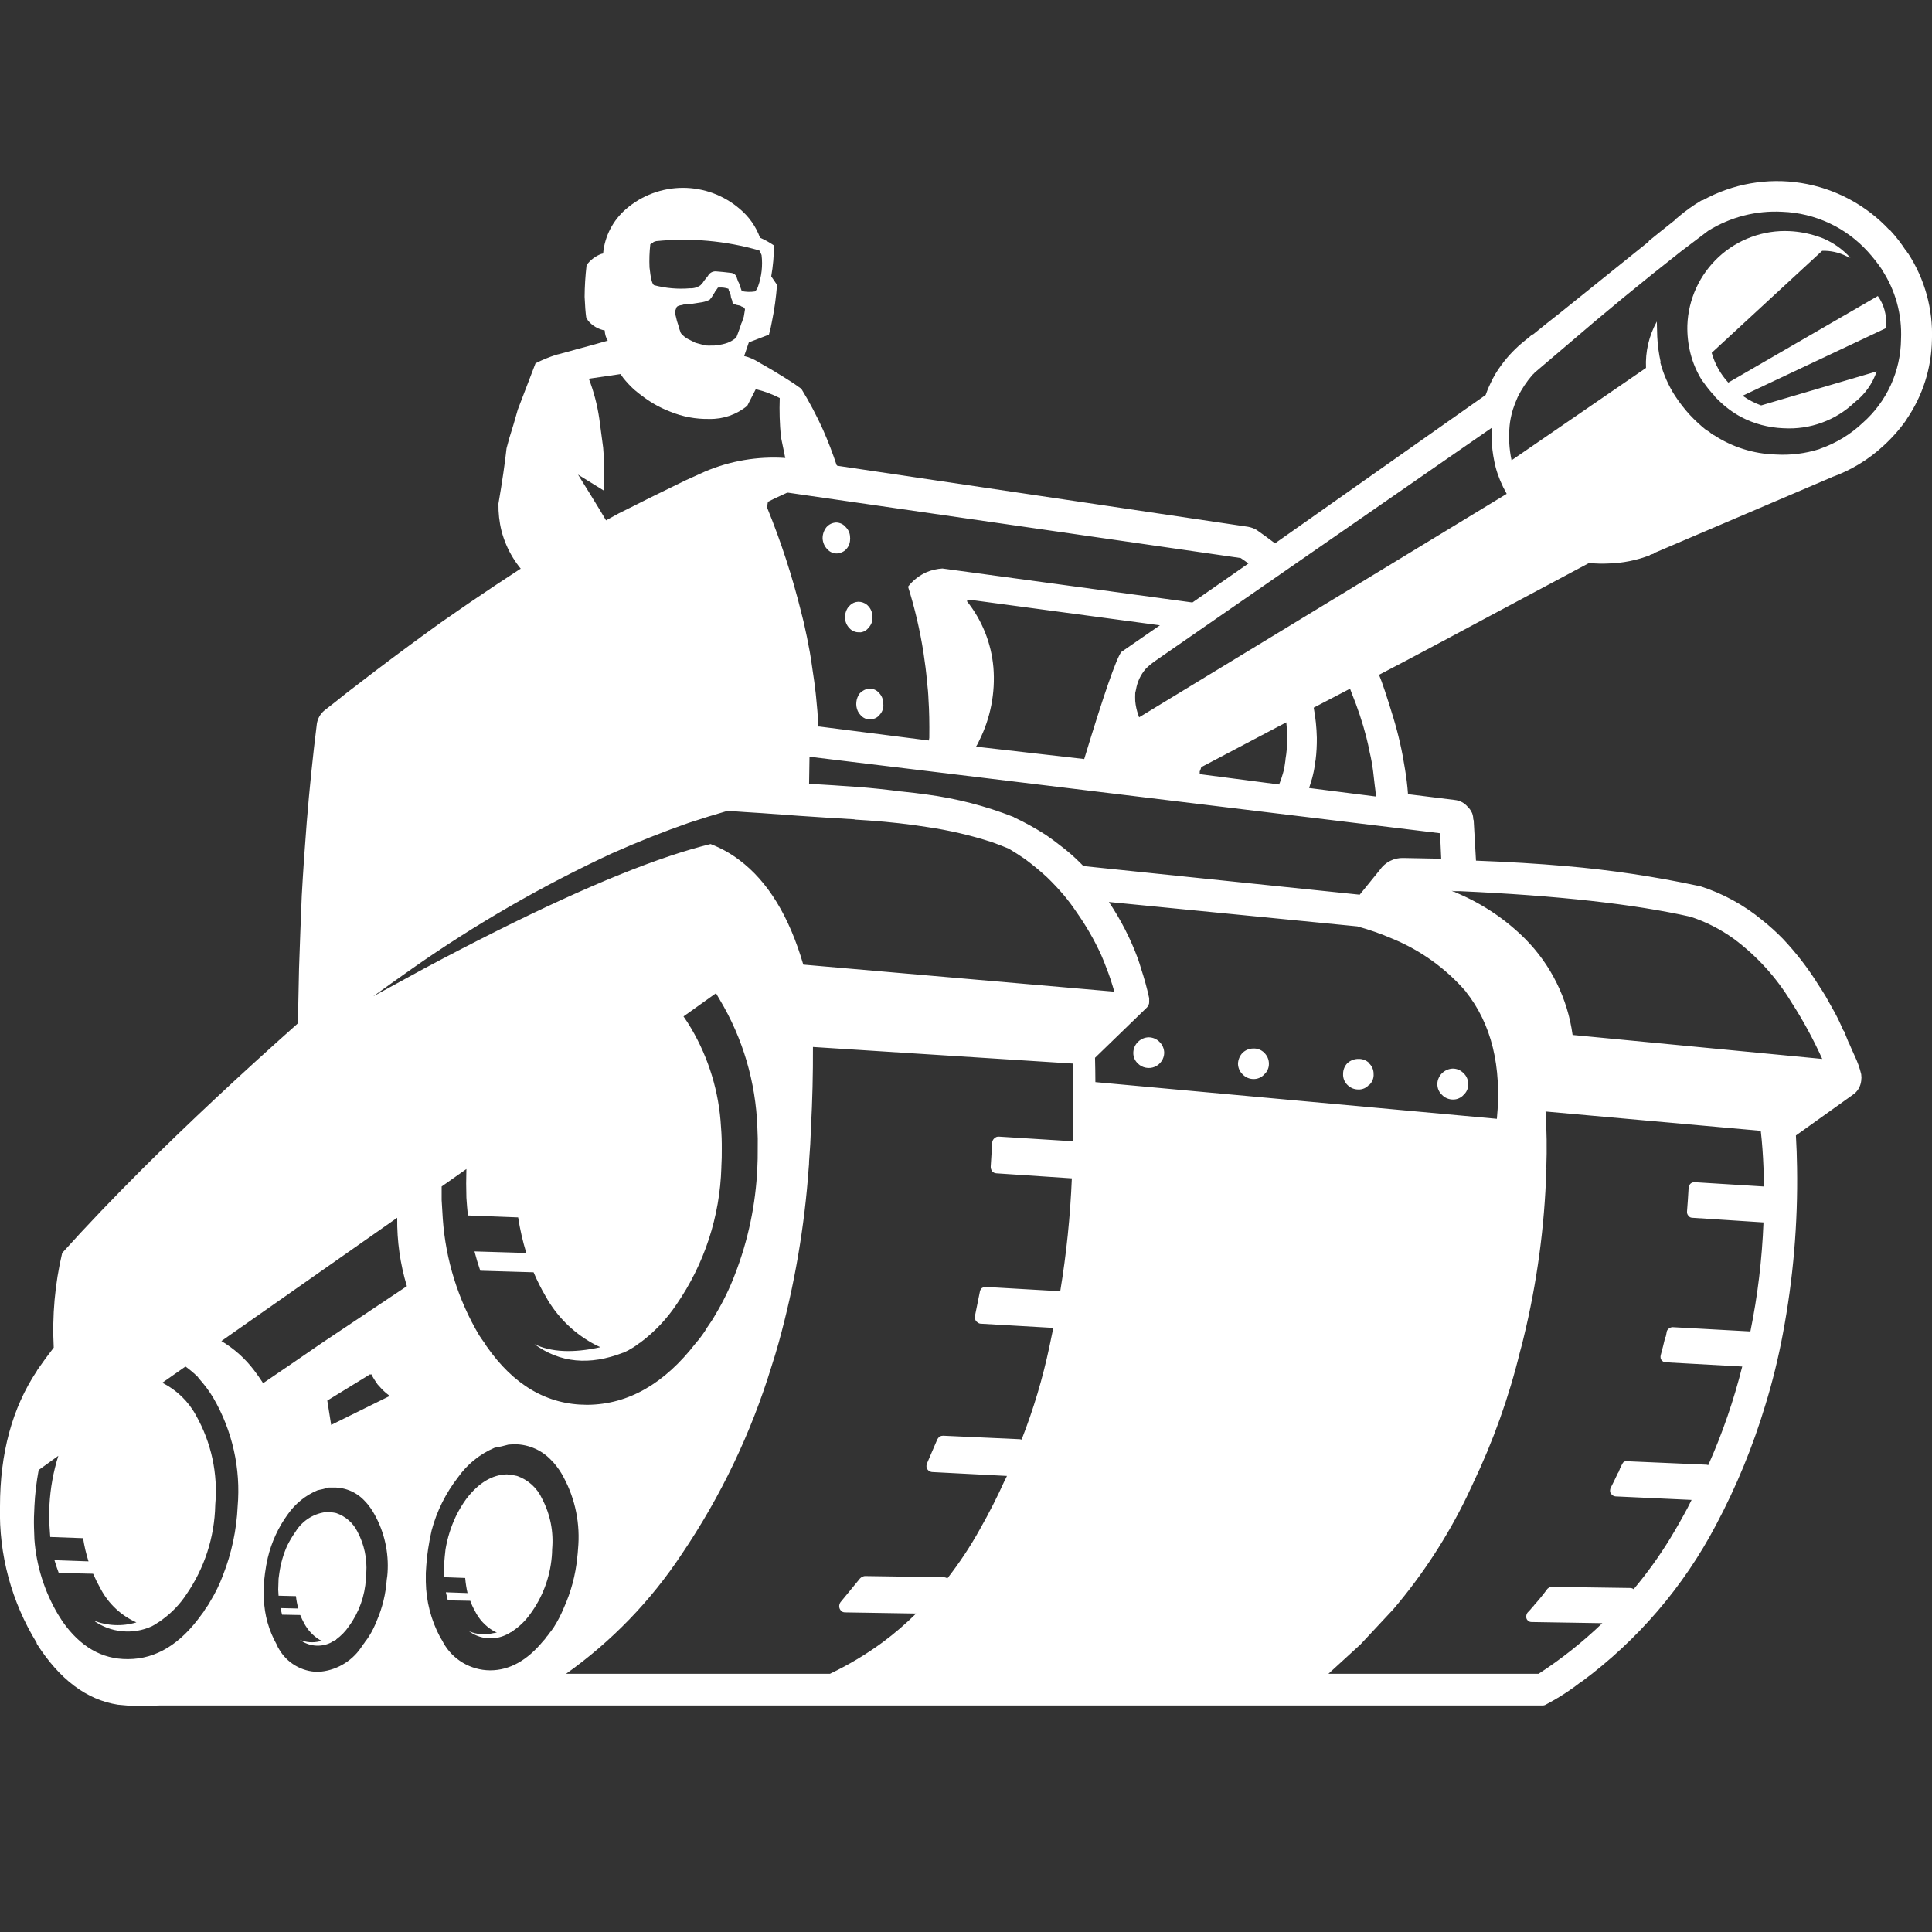 <svg viewBox="0 0 32 32"  xmlns="http://www.w3.org/2000/svg">
<rect x="0" y="0" width="32" height="32" fill="#333333" stroke="none"/>
<g clip-path="url(#clip0_518_206)">
<path d="M12.87 4.718L12.774 4.577C12.804 4.408 12.819 4.236 12.819 4.065C12.746 4.015 12.669 3.972 12.588 3.937C12.521 3.752 12.406 3.589 12.256 3.463C11.994 3.236 11.658 3.111 11.312 3.111C10.965 3.111 10.63 3.236 10.368 3.463C10.153 3.649 10.017 3.91 9.99 4.193V4.199C9.98 4.202 9.969 4.204 9.958 4.206C9.861 4.243 9.777 4.307 9.715 4.391V4.398C9.695 4.57 9.684 4.743 9.683 4.916C9.689 5.06 9.698 5.173 9.709 5.255L9.741 5.313L9.747 5.319C9.817 5.399 9.911 5.454 10.016 5.473C10.018 5.534 10.036 5.593 10.067 5.646C10.063 5.645 10.058 5.645 10.054 5.646C9.896 5.692 9.734 5.737 9.568 5.78C9.45 5.814 9.333 5.846 9.216 5.876C9.101 5.912 8.99 5.957 8.883 6.011L8.87 6.017L8.576 6.785C8.532 6.944 8.485 7.102 8.435 7.259C8.42 7.315 8.405 7.371 8.39 7.425C8.363 7.67 8.319 7.975 8.256 8.341C8.253 8.494 8.27 8.647 8.307 8.795C8.389 9.107 8.56 9.387 8.8 9.602C8.811 9.612 8.824 9.621 8.838 9.627C8.876 9.659 8.919 9.683 8.966 9.698C8.991 9.706 9.017 9.71 9.043 9.711C9.377 9.75 9.715 9.729 10.041 9.647C10.175 9.611 10.306 9.564 10.432 9.506C10.657 9.409 10.879 9.307 11.097 9.198C11.314 9.097 11.526 8.983 11.731 8.859C11.942 8.737 12.151 8.618 12.358 8.501C12.562 8.387 12.769 8.282 12.979 8.187C13.197 8.087 13.415 7.989 13.632 7.893C13.648 7.887 13.665 7.883 13.683 7.88C13.741 7.871 13.793 7.842 13.83 7.797C13.841 7.805 13.855 7.809 13.868 7.809C13.872 7.812 13.874 7.812 13.875 7.809C13.879 7.804 13.882 7.797 13.881 7.79C13.884 7.789 13.884 7.787 13.881 7.784C13.877 7.769 13.873 7.754 13.868 7.739V7.72C13.866 7.716 13.864 7.712 13.862 7.707L13.856 7.701C13.791 7.504 13.716 7.31 13.632 7.118C13.526 6.885 13.407 6.658 13.273 6.44C13.191 6.382 13.149 6.352 13.145 6.35C13.1 6.322 13.053 6.292 13.004 6.26C12.875 6.178 12.742 6.099 12.608 6.024C12.604 6.021 12.599 6.019 12.595 6.017C12.531 5.975 12.462 5.94 12.39 5.915C12.375 5.91 12.36 5.906 12.345 5.902H12.339L12.326 5.896L12.403 5.671L12.736 5.543C12.757 5.47 12.774 5.395 12.787 5.319C12.828 5.121 12.855 4.92 12.87 4.718L12.87 4.718ZM12.915 6.593C12.907 6.807 12.914 7.021 12.934 7.233L13.03 7.701L13.017 7.72L13.049 7.745H13.062C13.062 7.751 13.061 7.757 13.059 7.763C13.057 7.768 13.053 7.773 13.049 7.777C12.931 7.87 12.799 7.943 12.659 7.995C12.265 8.152 11.877 8.325 11.494 8.514C11.218 8.656 10.923 8.758 10.617 8.814C10.473 8.846 10.323 8.84 10.182 8.795C10.165 8.789 10.146 8.78 10.124 8.77C10.051 8.633 9.867 8.33 9.574 7.861L9.997 8.123C10.014 7.887 10.012 7.649 9.99 7.413C9.97 7.261 9.948 7.1 9.926 6.933C9.893 6.707 9.835 6.486 9.753 6.273L10.278 6.196C10.294 6.22 10.309 6.242 10.323 6.26C10.378 6.329 10.438 6.393 10.502 6.452C10.559 6.501 10.617 6.545 10.675 6.587C10.805 6.682 10.947 6.759 11.097 6.817C11.304 6.902 11.526 6.944 11.75 6.939C11.979 6.944 12.201 6.867 12.377 6.721L12.518 6.446C12.656 6.479 12.789 6.528 12.915 6.593L12.915 6.593ZM12.576 4.148C12.591 4.172 12.604 4.198 12.614 4.225C12.635 4.4 12.615 4.577 12.556 4.743C12.547 4.775 12.529 4.804 12.505 4.827C12.431 4.839 12.355 4.837 12.281 4.82C12.285 4.819 12.285 4.815 12.281 4.807L12.236 4.679C12.237 4.678 12.235 4.676 12.23 4.673L12.204 4.603V4.596C12.197 4.574 12.184 4.555 12.165 4.541C12.147 4.528 12.125 4.52 12.102 4.519C12.021 4.509 11.938 4.5 11.852 4.494C11.826 4.494 11.8 4.501 11.778 4.514C11.755 4.528 11.737 4.547 11.725 4.571L11.654 4.66C11.653 4.665 11.65 4.669 11.648 4.673L11.603 4.724C11.553 4.76 11.492 4.778 11.43 4.775C11.23 4.792 11.029 4.775 10.835 4.724C10.802 4.711 10.777 4.612 10.758 4.43C10.752 4.302 10.757 4.173 10.771 4.046C10.786 4.036 10.801 4.028 10.816 4.02V4.014C10.825 4.011 10.834 4.006 10.841 4.001C10.85 4 10.859 3.998 10.867 3.994C11.441 3.936 12.021 3.988 12.576 4.148L12.576 4.148ZM11.321 5.044C11.355 5.044 11.39 5.042 11.424 5.038C11.475 5.031 11.531 5.022 11.59 5.012C11.646 5.006 11.7 4.991 11.75 4.967C11.753 4.966 11.755 4.964 11.757 4.961C11.768 4.948 11.779 4.935 11.788 4.923C11.798 4.905 11.809 4.888 11.82 4.871C11.833 4.853 11.843 4.834 11.852 4.814C11.865 4.802 11.875 4.789 11.884 4.775C11.887 4.771 11.889 4.767 11.891 4.763C11.897 4.763 11.904 4.763 11.91 4.763C11.962 4.759 12.014 4.766 12.064 4.782C12.068 4.79 12.07 4.798 12.07 4.807C12.079 4.828 12.088 4.847 12.096 4.865C12.102 4.886 12.106 4.907 12.108 4.929C12.112 4.939 12.118 4.957 12.128 4.98C12.131 4.993 12.133 5.006 12.134 5.019L12.14 5.031C12.162 5.037 12.184 5.044 12.204 5.051C12.223 5.055 12.242 5.059 12.262 5.063C12.268 5.068 12.274 5.072 12.281 5.076C12.292 5.079 12.303 5.083 12.313 5.089C12.32 5.093 12.327 5.098 12.331 5.105C12.336 5.111 12.338 5.119 12.339 5.127C12.33 5.179 12.323 5.218 12.32 5.243C12.313 5.269 12.304 5.294 12.294 5.319C12.292 5.331 12.288 5.342 12.281 5.351C12.265 5.403 12.248 5.452 12.23 5.499L12.204 5.569C12.197 5.588 12.184 5.604 12.166 5.614C12.131 5.641 12.092 5.662 12.051 5.678C11.995 5.698 11.937 5.711 11.878 5.716C11.864 5.719 11.849 5.721 11.833 5.723C11.818 5.724 11.803 5.724 11.788 5.723C11.761 5.725 11.733 5.725 11.705 5.723C11.69 5.722 11.675 5.72 11.661 5.716L11.52 5.678C11.479 5.658 11.436 5.637 11.392 5.614C11.348 5.589 11.309 5.557 11.277 5.518C11.259 5.472 11.244 5.425 11.232 5.377C11.225 5.359 11.219 5.34 11.213 5.319C11.206 5.292 11.199 5.264 11.193 5.236C11.189 5.226 11.187 5.215 11.187 5.204L11.181 5.198V5.191C11.182 5.187 11.182 5.183 11.181 5.179C11.182 5.166 11.184 5.153 11.187 5.14C11.193 5.123 11.2 5.106 11.206 5.089C11.215 5.071 11.247 5.058 11.302 5.051L11.321 5.044Z" fill="white"/>
<path d="M31.302 3.815L31.295 3.809C30.908 3.394 30.394 3.121 29.834 3.031C29.274 2.942 28.701 3.042 28.204 3.316C28.195 3.317 28.187 3.319 28.178 3.322C28.045 3.401 27.919 3.491 27.801 3.591C27.786 3.606 27.768 3.619 27.75 3.63C27.745 3.637 27.741 3.643 27.737 3.649C27.6 3.757 27.461 3.868 27.321 3.982C27.317 3.983 27.314 3.986 27.312 3.989C27.309 3.993 27.308 3.997 27.308 4.001L25.836 5.185C25.687 5.301 25.54 5.419 25.395 5.537C25.39 5.538 25.385 5.54 25.382 5.543H25.375C25.34 5.575 25.302 5.607 25.26 5.639C25.113 5.756 24.981 5.891 24.87 6.043C24.796 6.14 24.734 6.245 24.684 6.356C24.657 6.41 24.633 6.466 24.614 6.523C24.612 6.529 24.61 6.536 24.607 6.542L21.126 8.994C21.126 8.996 21.124 8.998 21.119 9C21.015 8.92 20.912 8.846 20.812 8.776C20.769 8.751 20.721 8.734 20.671 8.725L12.998 7.585C12.547 7.556 12.096 7.633 11.68 7.809C11.571 7.858 11.462 7.907 11.353 7.957C11.159 8.052 10.963 8.149 10.764 8.245C10.595 8.331 10.424 8.416 10.252 8.501C10.163 8.547 9.615 8.856 8.608 9.429C8.327 9.612 8.045 9.799 7.763 9.992C7.614 10.095 7.462 10.2 7.309 10.306C6.951 10.563 6.593 10.827 6.233 11.1C6.069 11.226 5.905 11.352 5.741 11.477C5.62 11.574 5.499 11.671 5.376 11.765C5.307 11.821 5.261 11.901 5.248 11.989C5.182 12.517 5.126 13.059 5.081 13.615C5.049 14.015 5.021 14.422 4.998 14.838C4.982 15.224 4.967 15.625 4.953 16.041C4.948 16.339 4.941 16.642 4.934 16.95C3.977 17.801 3.126 18.597 2.381 19.338C1.883 19.835 1.432 20.306 1.03 20.753C0.909 21.266 0.862 21.794 0.89 22.321C0.797 22.44 0.705 22.566 0.614 22.698C0.614 22.703 0.612 22.708 0.608 22.711C0.203 23.322 -8.22848e-05 24.068 6.60087e-06 24.952C-0.021 25.748 0.191 26.533 0.608 27.211C0.609 27.215 0.609 27.22 0.608 27.224C0.986 27.817 1.434 28.154 1.952 28.235L2.176 28.255H2.189C2.199 28.256 2.21 28.256 2.221 28.255C2.227 28.257 2.234 28.257 2.24 28.255C2.242 28.257 2.245 28.257 2.246 28.255C2.339 28.257 2.471 28.255 2.643 28.248H25.535C25.562 28.251 25.59 28.244 25.612 28.229C25.817 28.121 26.012 27.995 26.194 27.851H26.201C27.127 27.165 27.886 26.279 28.422 25.259C28.76 24.624 29.034 23.957 29.241 23.268C29.359 22.884 29.455 22.492 29.529 22.097C29.701 21.188 29.78 20.263 29.765 19.338C29.763 19.161 29.756 18.984 29.746 18.807L30.687 18.134C30.727 18.108 30.76 18.073 30.784 18.032C30.808 17.991 30.823 17.945 30.828 17.898V17.891C30.833 17.862 30.833 17.831 30.828 17.802V17.795C30.803 17.689 30.766 17.586 30.719 17.488C30.686 17.416 30.654 17.344 30.623 17.27V17.277C30.596 17.209 30.568 17.141 30.54 17.072H30.534C30.49 16.971 30.444 16.872 30.393 16.777C30.342 16.684 30.291 16.593 30.239 16.502C30.2 16.437 30.159 16.373 30.117 16.31C29.948 16.037 29.75 15.782 29.529 15.548C29.422 15.439 29.309 15.336 29.189 15.241C28.885 14.989 28.535 14.798 28.159 14.678C28.155 14.679 28.151 14.679 28.146 14.678C28.138 14.676 28.13 14.674 28.121 14.671C27.399 14.517 26.668 14.408 25.932 14.345C25.474 14.305 24.979 14.275 24.447 14.255L24.409 13.59C24.408 13.583 24.405 13.577 24.402 13.57C24.402 13.536 24.395 13.501 24.383 13.468C24.374 13.45 24.364 13.431 24.351 13.411C24.34 13.395 24.327 13.38 24.313 13.366L24.306 13.359C24.253 13.297 24.177 13.258 24.095 13.25L23.321 13.154C23.311 13.014 23.294 12.873 23.27 12.732C23.226 12.446 23.162 12.164 23.078 11.887C22.969 11.529 22.89 11.292 22.841 11.177C22.988 11.1 23.135 11.024 23.282 10.946C23.754 10.696 24.225 10.445 24.697 10.191C25.239 9.901 25.783 9.611 26.329 9.32C26.331 9.323 26.334 9.325 26.338 9.326C26.341 9.327 26.345 9.327 26.348 9.327C26.446 9.336 26.544 9.338 26.642 9.333C26.875 9.327 27.104 9.281 27.321 9.199C27.326 9.198 27.328 9.196 27.327 9.192C27.346 9.184 27.365 9.178 27.385 9.173C27.386 9.173 27.388 9.172 27.389 9.171C27.39 9.169 27.391 9.168 27.391 9.167L27.398 9.16L30.322 7.912C30.325 7.912 30.328 7.912 30.33 7.911C30.332 7.91 30.334 7.908 30.335 7.905C30.656 7.791 30.95 7.613 31.199 7.381C31.34 7.252 31.467 7.108 31.577 6.952V6.945C31.581 6.946 31.584 6.944 31.583 6.939C31.846 6.553 31.99 6.1 31.999 5.633C32.019 5.123 31.881 4.62 31.602 4.193C31.599 4.188 31.594 4.184 31.59 4.18C31.587 4.169 31.58 4.16 31.57 4.154C31.494 4.037 31.409 3.925 31.314 3.822C31.312 3.821 31.31 3.819 31.308 3.815H31.302L31.302 3.815ZM31.174 4.468L31.167 4.462C31.394 4.804 31.506 5.21 31.487 5.62C31.484 5.882 31.426 6.141 31.317 6.379C31.208 6.617 31.05 6.83 30.854 7.003C30.652 7.194 30.412 7.34 30.149 7.432C30.15 7.433 30.148 7.433 30.143 7.432C30.143 7.435 30.141 7.437 30.137 7.438C29.901 7.513 29.654 7.543 29.407 7.528C29.045 7.517 28.693 7.406 28.39 7.208C28.383 7.205 28.377 7.203 28.37 7.201C28.35 7.185 28.329 7.168 28.306 7.15C28.293 7.14 28.277 7.131 28.262 7.125C28.164 7.046 28.072 6.961 27.986 6.869C27.897 6.771 27.816 6.666 27.743 6.555C27.634 6.385 27.552 6.199 27.5 6.004L27.506 5.998C27.475 5.859 27.456 5.718 27.449 5.575C27.444 5.442 27.442 5.359 27.442 5.326C27.312 5.56 27.25 5.826 27.263 6.094L25.036 7.624C25.016 7.529 25.003 7.433 24.998 7.336C24.993 7.24 24.995 7.143 25.004 7.048C25.012 6.97 25.027 6.893 25.049 6.817V6.804H25.055V6.798C25.056 6.798 25.056 6.796 25.055 6.792C25.079 6.718 25.107 6.645 25.139 6.574C25.204 6.443 25.286 6.32 25.382 6.209C25.396 6.198 25.409 6.185 25.42 6.171L25.97 5.703C26.566 5.189 27.191 4.675 27.846 4.161L28.294 3.822C28.661 3.594 29.09 3.484 29.522 3.508C29.79 3.518 30.053 3.582 30.296 3.695C30.539 3.808 30.757 3.969 30.937 4.167C31.023 4.262 31.102 4.362 31.174 4.468L31.174 4.468ZM24.716 7.08C24.709 7.169 24.707 7.259 24.71 7.349C24.719 7.482 24.741 7.615 24.774 7.745C24.815 7.895 24.876 8.039 24.953 8.174V8.181L18.867 11.881C18.863 11.869 18.859 11.857 18.854 11.842C18.827 11.768 18.81 11.69 18.803 11.612C18.801 11.568 18.801 11.523 18.803 11.477C18.807 11.46 18.811 11.441 18.816 11.42C18.837 11.294 18.892 11.177 18.975 11.08C19.021 11.032 19.073 10.989 19.129 10.952C19.133 10.95 19.135 10.948 19.135 10.946L24.716 7.08V7.08ZM21.305 11.964C21.315 12.057 21.319 12.151 21.318 12.245C21.32 12.355 21.311 12.464 21.292 12.572V12.585C21.284 12.65 21.273 12.714 21.26 12.777V12.77C21.254 12.794 21.244 12.83 21.228 12.879C21.225 12.885 21.223 12.892 21.222 12.898L21.209 12.93C21.204 12.948 21.198 12.965 21.19 12.982C21.191 12.986 21.191 12.99 21.19 12.994L19.871 12.822V12.777C19.882 12.754 19.89 12.73 19.897 12.706L21.305 11.964ZM22.361 11.407C22.37 11.431 22.379 11.454 22.387 11.477C22.484 11.715 22.566 11.959 22.63 12.207C22.652 12.293 22.671 12.379 22.687 12.463C22.699 12.513 22.71 12.564 22.719 12.617C22.734 12.695 22.751 12.825 22.77 13.007C22.779 13.065 22.785 13.127 22.79 13.193L21.683 13.052L21.715 12.95C21.727 12.913 21.738 12.874 21.747 12.834C21.765 12.761 21.777 12.686 21.785 12.61C21.789 12.602 21.791 12.594 21.791 12.585C21.806 12.464 21.812 12.342 21.811 12.22C21.807 12.052 21.79 11.885 21.759 11.721L22.361 11.407L22.361 11.407ZM19.212 10.357L18.572 10.799C18.486 10.916 18.281 11.507 17.958 12.572L16.166 12.367C16.186 12.336 16.203 12.304 16.217 12.271C16.406 11.895 16.488 11.474 16.454 11.055C16.419 10.652 16.265 10.269 16.012 9.954C16.03 9.944 16.05 9.938 16.07 9.935L19.212 10.357ZM17.945 14.345C17.943 14.345 17.941 14.343 17.939 14.339C17.927 14.327 17.914 14.314 17.9 14.3L17.887 14.287C17.791 14.191 17.689 14.101 17.58 14.019C17.498 13.953 17.41 13.889 17.318 13.826C17.151 13.719 16.978 13.623 16.799 13.539C16.792 13.533 16.783 13.529 16.774 13.526C16.319 13.348 15.844 13.226 15.36 13.161C15.225 13.142 15.084 13.125 14.937 13.11H14.931C14.702 13.08 14.459 13.054 14.201 13.033C14.199 13.034 14.197 13.034 14.195 13.034C14.193 13.034 14.19 13.034 14.188 13.033H14.182C14.082 13.026 13.958 13.018 13.811 13.007C13.69 12.999 13.553 12.991 13.401 12.982L13.408 12.534L23.852 13.801L23.871 14.223L23.244 14.211C23.168 14.208 23.092 14.225 23.024 14.26C22.955 14.295 22.897 14.346 22.854 14.409L22.521 14.819L17.945 14.345L17.945 14.345ZM22.483 15.344C22.681 15.399 22.876 15.467 23.065 15.549C23.533 15.742 23.95 16.042 24.281 16.425L24.274 16.419C24.704 16.957 24.876 17.661 24.793 18.531L18.143 17.923C18.143 17.791 18.14 17.657 18.137 17.52L18.982 16.701C19.008 16.679 19.025 16.65 19.033 16.617V16.592C19.035 16.586 19.035 16.579 19.033 16.573C19.034 16.57 19.035 16.566 19.035 16.563C19.035 16.56 19.034 16.556 19.033 16.553C19.035 16.545 19.035 16.536 19.033 16.528C18.997 16.363 18.952 16.201 18.899 16.041C18.884 15.989 18.867 15.936 18.848 15.881C18.726 15.55 18.564 15.234 18.367 14.94L22.483 15.344L22.483 15.344ZM20.678 9.333L19.75 9.979L15.609 9.416C15.521 9.422 15.435 9.441 15.353 9.474C15.23 9.528 15.122 9.611 15.04 9.717C15.153 10.075 15.238 10.441 15.296 10.812C15.322 10.982 15.341 11.135 15.353 11.273C15.367 11.392 15.376 11.498 15.379 11.593C15.391 11.768 15.395 11.978 15.392 12.22C15.39 12.235 15.388 12.25 15.385 12.265L13.574 12.034H13.555C13.547 11.867 13.534 11.701 13.516 11.535C13.514 11.517 13.512 11.498 13.51 11.477C13.496 11.352 13.479 11.227 13.459 11.1C13.446 11.003 13.431 10.905 13.414 10.805C13.384 10.638 13.35 10.471 13.312 10.306C13.297 10.247 13.282 10.187 13.267 10.127C13.122 9.544 12.936 8.973 12.71 8.418C12.702 8.232 12.805 8.145 13.017 8.155L20.55 9.243C20.595 9.273 20.638 9.303 20.678 9.333L20.678 9.333ZM24.095 14.761H24.121C24.143 14.761 24.165 14.761 24.185 14.761C25.792 14.833 27.064 14.974 27.999 15.184C28.256 15.268 28.497 15.391 28.716 15.549C29.099 15.833 29.423 16.189 29.67 16.598C29.864 16.898 30.035 17.213 30.182 17.539L26.047 17.142C25.965 16.54 25.689 15.98 25.26 15.549C24.945 15.235 24.574 14.983 24.166 14.806C24.142 14.797 24.118 14.786 24.095 14.774C24.078 14.77 24.06 14.763 24.044 14.755C24.061 14.758 24.078 14.76 24.095 14.761L24.095 14.761ZM25.612 19.383C25.614 19.368 25.614 19.353 25.612 19.338C25.623 19.029 25.619 18.72 25.599 18.41L29.164 18.73C29.187 18.932 29.201 19.135 29.209 19.338C29.211 19.369 29.213 19.399 29.215 19.428V19.434C29.217 19.508 29.217 19.58 29.215 19.652L28.07 19.581C28.047 19.58 28.024 19.587 28.006 19.6C27.988 19.615 27.977 19.636 27.974 19.658C27.972 19.671 27.97 19.684 27.967 19.696V19.703C27.96 19.825 27.952 19.946 27.942 20.068C27.941 20.081 27.943 20.093 27.947 20.106C27.951 20.118 27.958 20.129 27.967 20.138C27.974 20.147 27.982 20.155 27.992 20.161C28.002 20.166 28.013 20.169 28.025 20.17L29.209 20.247C29.185 20.856 29.113 21.461 28.991 22.058C28.987 22.056 28.983 22.054 28.978 22.052L27.705 21.982C27.684 21.982 27.664 21.989 27.647 22.001C27.63 22.012 27.617 22.027 27.609 22.046C27.603 22.079 27.596 22.111 27.59 22.142H27.583C27.559 22.246 27.534 22.348 27.506 22.449C27.502 22.466 27.502 22.483 27.506 22.5C27.511 22.518 27.523 22.534 27.538 22.545C27.545 22.551 27.553 22.556 27.562 22.56C27.571 22.563 27.58 22.564 27.59 22.564L28.857 22.634C28.717 23.194 28.529 23.74 28.294 24.267C28.288 24.265 28.279 24.263 28.268 24.26L26.956 24.203C26.937 24.201 26.917 24.203 26.898 24.209C26.885 24.222 26.874 24.237 26.866 24.254C26.855 24.279 26.842 24.305 26.828 24.331V24.337C26.822 24.347 26.817 24.358 26.815 24.369C26.81 24.381 26.804 24.391 26.796 24.401C26.758 24.484 26.717 24.567 26.674 24.651C26.668 24.669 26.666 24.689 26.668 24.709C26.674 24.728 26.685 24.745 26.7 24.76C26.716 24.774 26.736 24.782 26.758 24.785L28.018 24.843L27.954 24.971C27.863 25.142 27.767 25.31 27.666 25.477C27.485 25.773 27.282 26.056 27.058 26.322C27.042 26.309 27.022 26.302 27.001 26.302L25.708 26.283C25.693 26.282 25.678 26.284 25.663 26.29C25.652 26.297 25.641 26.306 25.631 26.315C25.561 26.41 25.487 26.501 25.407 26.59C25.406 26.595 25.404 26.599 25.401 26.603H25.395C25.365 26.642 25.333 26.678 25.299 26.712C25.285 26.733 25.278 26.758 25.279 26.782C25.279 26.793 25.282 26.804 25.286 26.814C25.29 26.824 25.297 26.833 25.305 26.84C25.313 26.849 25.323 26.856 25.334 26.86C25.345 26.864 25.357 26.866 25.369 26.866L26.54 26.885C26.215 27.197 25.862 27.478 25.484 27.723H22.003L22.534 27.237L23.078 26.654C23.563 26.084 23.974 25.453 24.3 24.779C24.333 24.711 24.365 24.643 24.396 24.574C24.731 23.873 24.993 23.14 25.177 22.385C25.198 22.311 25.218 22.236 25.235 22.161C25.457 21.25 25.583 20.319 25.612 19.383L25.612 19.383ZM18.239 15.817C18.272 15.892 18.302 15.967 18.329 16.041C18.371 16.145 18.413 16.273 18.457 16.425L13.305 15.977C13.071 15.175 12.717 14.597 12.243 14.243C12.098 14.133 11.939 14.045 11.769 13.98C11.562 14.031 11.336 14.097 11.091 14.179C10.061 14.524 8.706 15.145 7.027 16.041C6.755 16.189 6.473 16.342 6.182 16.502C6.4 16.344 6.616 16.191 6.829 16.041C7.873 15.309 8.98 14.671 10.137 14.134C10.57 13.941 10.995 13.773 11.411 13.628C11.629 13.556 11.842 13.49 12.051 13.43C12.243 13.444 12.433 13.457 12.62 13.468C12.829 13.484 13.036 13.499 13.241 13.513C13.546 13.534 13.847 13.553 14.144 13.57C14.16 13.575 14.178 13.577 14.195 13.577C14.262 13.582 14.328 13.586 14.393 13.59C14.741 13.615 15.061 13.651 15.353 13.698C15.718 13.751 16.078 13.835 16.428 13.948C16.529 13.984 16.623 14.021 16.71 14.057C16.804 14.114 16.894 14.171 16.979 14.23C17.105 14.324 17.227 14.424 17.343 14.531C17.442 14.627 17.536 14.727 17.625 14.832C17.698 14.92 17.766 15.011 17.83 15.107C17.988 15.33 18.125 15.568 18.239 15.817L18.239 15.817ZM6.579 20.17C6.574 20.554 6.628 20.936 6.739 21.303C6.408 21.524 5.938 21.838 5.331 22.244C5.04 22.445 4.715 22.667 4.358 22.91C4.308 22.832 4.257 22.76 4.205 22.692C4.058 22.499 3.875 22.336 3.667 22.212L6.579 20.17H6.579ZM7.315 19.876C7.315 19.803 7.315 19.728 7.315 19.652L7.725 19.363C7.72 19.526 7.72 19.683 7.725 19.837C7.731 19.938 7.74 20.037 7.75 20.132L8.582 20.164C8.613 20.363 8.658 20.56 8.717 20.753L7.859 20.727C7.887 20.837 7.919 20.943 7.955 21.047L8.838 21.073C8.895 21.209 8.962 21.342 9.037 21.47C9.216 21.794 9.482 22.062 9.805 22.244C9.85 22.27 9.897 22.294 9.945 22.314C9.492 22.414 9.127 22.397 8.851 22.263C9.274 22.574 9.765 22.621 10.323 22.404H10.329C10.382 22.38 10.434 22.352 10.483 22.321C10.521 22.298 10.557 22.272 10.592 22.244C10.594 22.244 10.597 22.243 10.599 22.242C10.601 22.241 10.603 22.239 10.604 22.238C10.84 22.062 11.043 21.848 11.206 21.604C11.666 20.936 11.924 20.149 11.948 19.338C11.948 19.334 11.948 19.329 11.948 19.325C11.954 19.225 11.956 19.127 11.955 19.031C11.956 18.907 11.952 18.786 11.942 18.666C11.91 18.09 11.741 17.531 11.449 17.034C11.409 16.965 11.366 16.899 11.321 16.835L11.859 16.451C11.882 16.489 11.903 16.525 11.923 16.56C12.304 17.198 12.517 17.923 12.544 18.666C12.551 18.793 12.553 18.921 12.55 19.05C12.551 19.145 12.549 19.241 12.544 19.338C12.518 19.945 12.392 20.544 12.172 21.111C12.085 21.34 11.978 21.56 11.852 21.77C11.81 21.845 11.762 21.918 11.712 21.988C11.687 22.032 11.659 22.075 11.628 22.116C11.597 22.161 11.563 22.203 11.526 22.244C11.005 22.919 10.407 23.261 9.734 23.268H9.721C9.061 23.267 8.507 22.943 8.057 22.295C8.046 22.279 8.035 22.262 8.025 22.244C7.996 22.205 7.966 22.162 7.936 22.116C7.588 21.529 7.382 20.869 7.334 20.189C7.327 20.087 7.321 19.982 7.315 19.876L7.315 19.876ZM0.64 24.35C0.643 24.348 0.645 24.346 0.646 24.344L0.966 24.113C0.883 24.377 0.834 24.65 0.819 24.926C0.816 25.044 0.816 25.157 0.819 25.265C0.823 25.332 0.828 25.396 0.832 25.457L1.376 25.477C1.396 25.607 1.426 25.735 1.466 25.861L0.902 25.841C0.924 25.915 0.947 25.985 0.973 26.053L1.542 26.066C1.58 26.153 1.623 26.239 1.67 26.322C1.8 26.566 2.007 26.759 2.259 26.872C2.026 26.942 1.775 26.931 1.549 26.84C1.687 26.94 1.849 27.002 2.019 27.018C2.189 27.035 2.36 27.007 2.515 26.936C2.548 26.919 2.58 26.9 2.611 26.878C2.64 26.862 2.668 26.842 2.694 26.821C2.848 26.708 2.98 26.57 3.085 26.411C3.386 25.976 3.553 25.462 3.565 24.933V24.926C3.612 24.41 3.5 23.892 3.245 23.441C3.119 23.209 2.924 23.021 2.688 22.903L3.072 22.634C3.145 22.686 3.213 22.744 3.277 22.807C3.28 22.814 3.285 22.82 3.289 22.826C3.381 22.927 3.463 23.036 3.533 23.153C3.849 23.697 3.99 24.325 3.936 24.952C3.918 25.342 3.836 25.727 3.693 26.091C3.638 26.238 3.57 26.38 3.488 26.514C3.462 26.563 3.432 26.61 3.398 26.654C3.382 26.684 3.363 26.712 3.341 26.738C2.99 27.231 2.585 27.478 2.125 27.48C2.123 27.481 2.121 27.482 2.118 27.482C2.116 27.482 2.114 27.481 2.112 27.48C1.688 27.482 1.329 27.275 1.037 26.859C1.013 26.822 0.987 26.781 0.96 26.738C0.736 26.359 0.602 25.934 0.57 25.496C0.567 25.431 0.565 25.365 0.563 25.297C0.56 25.185 0.563 25.07 0.57 24.952C0.579 24.75 0.603 24.549 0.64 24.35L0.64 24.35ZM6.323 23.006C6.364 23.049 6.409 23.087 6.457 23.121L5.485 23.601L5.421 23.198L6.131 22.762C6.135 22.765 6.138 22.767 6.137 22.769L6.15 22.762C6.18 22.82 6.215 22.876 6.253 22.929L6.323 23.006H6.323ZM5.261 24.683C5.318 24.672 5.38 24.657 5.446 24.638C5.475 24.638 5.502 24.638 5.529 24.638C5.629 24.637 5.727 24.658 5.818 24.699C5.908 24.74 5.989 24.8 6.054 24.875L6.061 24.881C6.115 24.942 6.162 25.009 6.201 25.08C6.367 25.376 6.442 25.714 6.419 26.053C6.417 26.089 6.412 26.125 6.406 26.162C6.39 26.398 6.334 26.629 6.24 26.846C6.205 26.936 6.163 27.021 6.112 27.102C6.092 27.134 6.071 27.164 6.048 27.192C6.039 27.208 6.028 27.223 6.016 27.237C6.003 27.258 5.99 27.277 5.977 27.294C5.897 27.41 5.791 27.506 5.668 27.575C5.545 27.644 5.408 27.684 5.267 27.691H5.261C5.13 27.689 5.003 27.653 4.891 27.587C4.779 27.521 4.686 27.427 4.621 27.314C4.618 27.306 4.614 27.3 4.608 27.294C4.6 27.277 4.592 27.258 4.582 27.237C4.453 27.008 4.381 26.751 4.371 26.488C4.371 26.45 4.371 26.41 4.371 26.366C4.371 26.301 4.373 26.233 4.377 26.162C4.382 26.125 4.386 26.088 4.39 26.053C4.401 25.969 4.416 25.885 4.435 25.803C4.497 25.542 4.61 25.296 4.768 25.08C4.892 24.904 5.062 24.766 5.261 24.683V24.683ZM7.091 25.656C7.106 25.552 7.126 25.45 7.149 25.349C7.234 25.03 7.382 24.732 7.584 24.472C7.737 24.254 7.947 24.084 8.192 23.979C8.269 23.966 8.346 23.949 8.422 23.927C8.456 23.926 8.488 23.924 8.518 23.921C8.64 23.921 8.76 23.947 8.871 23.998C8.981 24.049 9.079 24.123 9.158 24.216C9.163 24.219 9.168 24.223 9.171 24.228C9.236 24.302 9.292 24.384 9.337 24.472C9.531 24.834 9.613 25.246 9.574 25.656C9.571 25.703 9.567 25.75 9.561 25.797C9.533 26.087 9.457 26.37 9.337 26.635C9.291 26.747 9.235 26.854 9.171 26.955C9.147 26.99 9.122 27.024 9.094 27.058C9.081 27.078 9.066 27.098 9.049 27.115C9.035 27.139 9.018 27.16 8.998 27.179C8.733 27.502 8.441 27.665 8.121 27.666H8.115C7.957 27.665 7.801 27.621 7.665 27.54C7.529 27.459 7.417 27.344 7.341 27.205C7.337 27.198 7.333 27.189 7.328 27.179C7.316 27.161 7.303 27.139 7.289 27.115C7.139 26.833 7.058 26.52 7.053 26.2C7.053 26.152 7.053 26.103 7.053 26.053C7.057 25.97 7.064 25.884 7.072 25.797C7.078 25.75 7.085 25.703 7.091 25.656L7.091 25.656ZM13.433 18.666C13.456 18.228 13.467 17.786 13.465 17.341L17.772 17.616V18.903L16.544 18.826C16.531 18.825 16.518 18.827 16.506 18.831C16.494 18.836 16.483 18.843 16.473 18.851C16.453 18.867 16.439 18.89 16.435 18.915L16.409 19.325C16.41 19.327 16.41 19.329 16.41 19.331C16.41 19.334 16.41 19.336 16.409 19.338C16.412 19.361 16.421 19.383 16.435 19.402C16.444 19.412 16.455 19.419 16.467 19.425C16.479 19.43 16.492 19.433 16.505 19.434L17.753 19.517C17.727 20.143 17.663 20.768 17.561 21.386C17.559 21.387 17.557 21.388 17.555 21.388C17.552 21.388 17.55 21.387 17.548 21.386L16.332 21.316C16.307 21.315 16.283 21.322 16.262 21.335C16.245 21.35 16.234 21.371 16.23 21.393L16.147 21.802C16.143 21.82 16.145 21.838 16.153 21.854C16.158 21.872 16.169 21.888 16.185 21.898C16.199 21.912 16.217 21.921 16.236 21.924L17.446 21.994C17.425 22.096 17.404 22.199 17.382 22.302C17.271 22.828 17.117 23.344 16.921 23.844C16.915 23.843 16.906 23.84 16.895 23.838L15.622 23.78C15.602 23.78 15.582 23.784 15.564 23.793C15.549 23.806 15.536 23.821 15.526 23.838L15.353 24.241C15.345 24.262 15.343 24.284 15.347 24.305C15.352 24.326 15.365 24.346 15.382 24.359C15.399 24.373 15.421 24.381 15.443 24.382L16.678 24.446C16.669 24.468 16.659 24.49 16.646 24.51C16.521 24.788 16.382 25.061 16.23 25.329C16.072 25.614 15.892 25.885 15.692 26.142C15.673 26.131 15.651 26.124 15.628 26.123L14.323 26.104C14.309 26.105 14.296 26.11 14.284 26.117C14.27 26.122 14.257 26.131 14.246 26.142L13.92 26.539C13.906 26.56 13.899 26.585 13.9 26.61C13.901 26.636 13.913 26.662 13.932 26.68C13.941 26.689 13.95 26.695 13.961 26.7C13.973 26.704 13.985 26.706 13.996 26.706L15.174 26.725C15.002 26.895 14.818 27.054 14.624 27.198C14.348 27.401 14.055 27.576 13.747 27.723H9.376C10.13 27.187 10.778 26.517 11.289 25.745C11.939 24.786 12.441 23.736 12.78 22.628C12.821 22.503 12.859 22.375 12.896 22.244C13.159 21.294 13.326 20.321 13.395 19.338C13.399 19.304 13.401 19.27 13.401 19.235C13.416 19.048 13.427 18.858 13.433 18.666L13.433 18.666ZM7.379 25.662C7.375 25.703 7.37 25.744 7.366 25.784C7.358 25.86 7.354 25.932 7.353 26.002C7.352 26.044 7.352 26.084 7.353 26.123L7.705 26.136C7.712 26.22 7.725 26.303 7.744 26.386L7.385 26.373C7.396 26.419 7.407 26.464 7.417 26.507L7.789 26.514C7.809 26.571 7.835 26.627 7.865 26.68C7.933 26.819 8.04 26.935 8.173 27.013C8.19 27.024 8.21 27.033 8.23 27.038C8.209 27.044 8.188 27.049 8.166 27.051C8.034 27.083 7.895 27.072 7.769 27.019C7.857 27.084 7.96 27.123 8.069 27.134C8.177 27.144 8.286 27.124 8.384 27.077C8.409 27.067 8.433 27.054 8.454 27.038C8.47 27.033 8.486 27.024 8.499 27.013C8.5 27.013 8.501 27.013 8.502 27.013C8.502 27.012 8.503 27.012 8.504 27.011C8.504 27.011 8.505 27.01 8.505 27.009C8.505 27.008 8.505 27.007 8.505 27.006C8.609 26.935 8.7 26.846 8.774 26.744C8.983 26.464 9.109 26.132 9.139 25.784C9.143 25.744 9.145 25.703 9.145 25.662C9.172 25.372 9.114 25.081 8.979 24.824C8.939 24.736 8.881 24.657 8.81 24.592C8.738 24.527 8.654 24.477 8.563 24.446C8.531 24.439 8.497 24.432 8.461 24.427C8.441 24.426 8.419 24.424 8.397 24.42C8.153 24.425 7.929 24.559 7.725 24.824C7.659 24.915 7.601 25.011 7.552 25.112C7.469 25.286 7.411 25.472 7.379 25.662V25.662ZM5.485 25.048C5.47 25.046 5.453 25.044 5.433 25.041C5.324 25.049 5.219 25.083 5.125 25.14C5.032 25.197 4.953 25.275 4.896 25.368C4.843 25.443 4.796 25.522 4.755 25.605C4.692 25.747 4.649 25.898 4.627 26.053C4.623 26.086 4.619 26.118 4.614 26.149C4.611 26.211 4.609 26.271 4.608 26.328C4.61 26.363 4.612 26.397 4.614 26.43L4.902 26.437C4.909 26.506 4.922 26.575 4.941 26.642L4.646 26.635C4.654 26.672 4.663 26.709 4.672 26.744L4.973 26.75C4.993 26.799 5.014 26.844 5.037 26.885C5.096 26.998 5.184 27.093 5.293 27.16C5.31 27.168 5.327 27.174 5.344 27.179C5.327 27.183 5.31 27.185 5.293 27.186C5.184 27.213 5.069 27.204 4.966 27.16C5.038 27.213 5.123 27.246 5.212 27.255C5.301 27.264 5.391 27.249 5.472 27.211C5.49 27.203 5.507 27.192 5.523 27.179C5.538 27.174 5.553 27.167 5.568 27.16C5.568 27.159 5.569 27.158 5.569 27.157C5.569 27.156 5.568 27.155 5.568 27.154C5.65 27.094 5.722 27.02 5.779 26.936C5.947 26.706 6.044 26.433 6.061 26.149C6.066 26.117 6.068 26.085 6.067 26.053C6.083 25.815 6.032 25.578 5.92 25.368C5.848 25.223 5.721 25.113 5.568 25.061C5.54 25.055 5.513 25.05 5.485 25.048V25.048ZM14.297 11.439C14.276 11.451 14.257 11.466 14.24 11.484C14.209 11.526 14.189 11.575 14.184 11.627C14.178 11.678 14.186 11.731 14.208 11.778C14.219 11.802 14.234 11.824 14.252 11.842C14.258 11.849 14.264 11.856 14.272 11.861C14.281 11.871 14.292 11.88 14.304 11.887C14.336 11.907 14.374 11.916 14.412 11.913C14.443 11.914 14.474 11.907 14.502 11.894C14.53 11.88 14.554 11.861 14.572 11.836C14.594 11.812 14.611 11.783 14.621 11.752C14.631 11.722 14.634 11.689 14.63 11.657C14.631 11.623 14.625 11.591 14.613 11.56C14.601 11.529 14.583 11.501 14.56 11.477C14.54 11.454 14.516 11.435 14.488 11.423C14.46 11.411 14.43 11.405 14.4 11.407C14.363 11.409 14.328 11.419 14.297 11.439V11.439ZM14.38 10.037C14.374 10.031 14.368 10.025 14.361 10.018C14.32 9.984 14.268 9.966 14.214 9.967C14.164 9.969 14.116 9.989 14.08 10.024C14.075 10.032 14.068 10.038 14.06 10.043C14.018 10.094 13.996 10.157 13.996 10.223C13.996 10.228 13.996 10.232 13.996 10.236C13.999 10.298 14.024 10.357 14.067 10.402C14.087 10.426 14.113 10.444 14.142 10.456C14.171 10.469 14.202 10.474 14.233 10.472C14.244 10.474 14.255 10.474 14.265 10.472C14.314 10.464 14.358 10.436 14.387 10.396C14.409 10.372 14.427 10.344 14.438 10.313C14.449 10.282 14.453 10.249 14.451 10.216C14.451 10.15 14.426 10.085 14.38 10.037ZM14.009 8.731C13.99 8.707 13.965 8.688 13.938 8.675C13.91 8.662 13.88 8.655 13.849 8.654C13.819 8.656 13.789 8.663 13.761 8.676C13.734 8.689 13.709 8.708 13.689 8.731C13.647 8.784 13.624 8.849 13.625 8.917C13.628 8.984 13.655 9.048 13.702 9.096C13.722 9.119 13.746 9.137 13.774 9.149C13.802 9.162 13.832 9.167 13.862 9.167C13.884 9.166 13.906 9.162 13.926 9.154C13.963 9.142 13.997 9.12 14.022 9.09C14.061 9.045 14.081 8.988 14.08 8.93C14.082 8.921 14.082 8.912 14.08 8.904C14.08 8.872 14.075 8.84 14.062 8.81C14.05 8.781 14.032 8.754 14.009 8.731V8.731ZM18.771 17.437C18.77 17.47 18.777 17.504 18.79 17.535C18.803 17.565 18.823 17.593 18.848 17.616C18.883 17.651 18.928 17.675 18.978 17.684C19.027 17.694 19.078 17.689 19.124 17.67C19.171 17.651 19.21 17.619 19.238 17.577C19.267 17.536 19.282 17.487 19.283 17.437C19.282 17.403 19.275 17.37 19.262 17.34C19.249 17.309 19.23 17.281 19.206 17.258C19.159 17.209 19.094 17.182 19.027 17.181C18.959 17.182 18.895 17.21 18.847 17.258C18.8 17.305 18.772 17.369 18.771 17.437ZM22.751 17.789C22.752 17.755 22.745 17.722 22.732 17.691C22.719 17.66 22.699 17.632 22.674 17.61H22.681C22.657 17.586 22.629 17.568 22.599 17.556C22.568 17.544 22.535 17.538 22.502 17.539C22.433 17.538 22.367 17.563 22.316 17.61C22.27 17.658 22.245 17.722 22.246 17.789C22.244 17.822 22.25 17.855 22.262 17.886C22.274 17.917 22.293 17.945 22.316 17.968C22.34 17.993 22.369 18.012 22.401 18.026C22.433 18.039 22.467 18.045 22.502 18.045C22.535 18.046 22.567 18.039 22.597 18.026C22.627 18.013 22.653 17.993 22.674 17.968H22.681C22.705 17.945 22.724 17.917 22.736 17.886C22.748 17.855 22.754 17.822 22.751 17.789ZM20.94 17.437C20.917 17.413 20.889 17.395 20.858 17.383C20.827 17.37 20.794 17.365 20.761 17.366C20.694 17.366 20.63 17.391 20.582 17.437C20.535 17.485 20.508 17.549 20.505 17.616C20.505 17.649 20.512 17.683 20.525 17.713C20.538 17.744 20.558 17.772 20.582 17.795C20.605 17.819 20.633 17.838 20.664 17.852C20.695 17.865 20.727 17.872 20.761 17.872C20.795 17.873 20.828 17.866 20.859 17.853C20.89 17.84 20.918 17.82 20.94 17.795C20.965 17.773 20.985 17.745 20.998 17.714C21.012 17.683 21.018 17.65 21.017 17.616C21.017 17.582 21.01 17.549 20.997 17.519C20.983 17.488 20.964 17.46 20.94 17.437ZM24.319 17.955C24.319 17.922 24.312 17.889 24.299 17.858C24.286 17.827 24.267 17.799 24.242 17.776C24.219 17.752 24.192 17.733 24.161 17.719C24.13 17.706 24.097 17.699 24.063 17.699C23.996 17.701 23.932 17.729 23.884 17.776C23.86 17.799 23.841 17.827 23.828 17.858C23.814 17.889 23.807 17.922 23.807 17.955C23.807 17.989 23.813 18.022 23.826 18.053C23.84 18.084 23.859 18.112 23.884 18.134C23.907 18.159 23.935 18.178 23.966 18.191C23.997 18.204 24.03 18.211 24.063 18.211C24.097 18.212 24.13 18.206 24.161 18.192C24.192 18.179 24.22 18.16 24.242 18.134C24.267 18.112 24.287 18.084 24.3 18.053C24.314 18.022 24.32 17.989 24.319 17.955ZM31.238 5.39C31.252 5.217 31.204 5.044 31.103 4.903L28.626 6.337C28.497 6.197 28.403 6.028 28.351 5.844L30.181 4.154C30.321 4.15 30.46 4.181 30.585 4.244C30.607 4.253 30.629 4.262 30.649 4.27C30.524 4.132 30.371 4.023 30.201 3.95C30.166 3.936 30.13 3.923 30.092 3.911C29.945 3.863 29.792 3.835 29.637 3.828C29.424 3.818 29.21 3.851 29.009 3.925C28.808 3.998 28.624 4.111 28.467 4.256C28.31 4.402 28.183 4.577 28.094 4.771C28.005 4.966 27.955 5.176 27.948 5.39C27.944 5.545 27.961 5.7 27.999 5.851C28.04 6.014 28.107 6.17 28.198 6.312C28.202 6.316 28.204 6.318 28.204 6.318C28.208 6.322 28.21 6.324 28.21 6.324C28.266 6.406 28.328 6.483 28.396 6.555V6.561C28.417 6.584 28.438 6.605 28.46 6.625C28.572 6.737 28.699 6.832 28.838 6.907C29.053 7.02 29.292 7.083 29.535 7.093H29.541C29.757 7.106 29.973 7.075 30.175 7.001C30.378 6.928 30.563 6.813 30.719 6.664C30.889 6.533 31.015 6.354 31.084 6.152L29.17 6.715C29.061 6.676 28.958 6.622 28.863 6.555L31.238 5.435C31.24 5.452 31.24 5.437 31.238 5.39H31.238Z" fill="white"/>
</g>
<defs>
<clipPath id="clip0_518_206">
<rect width="32" height="32" fill="white"/>
</clipPath>
</defs>
</svg>
